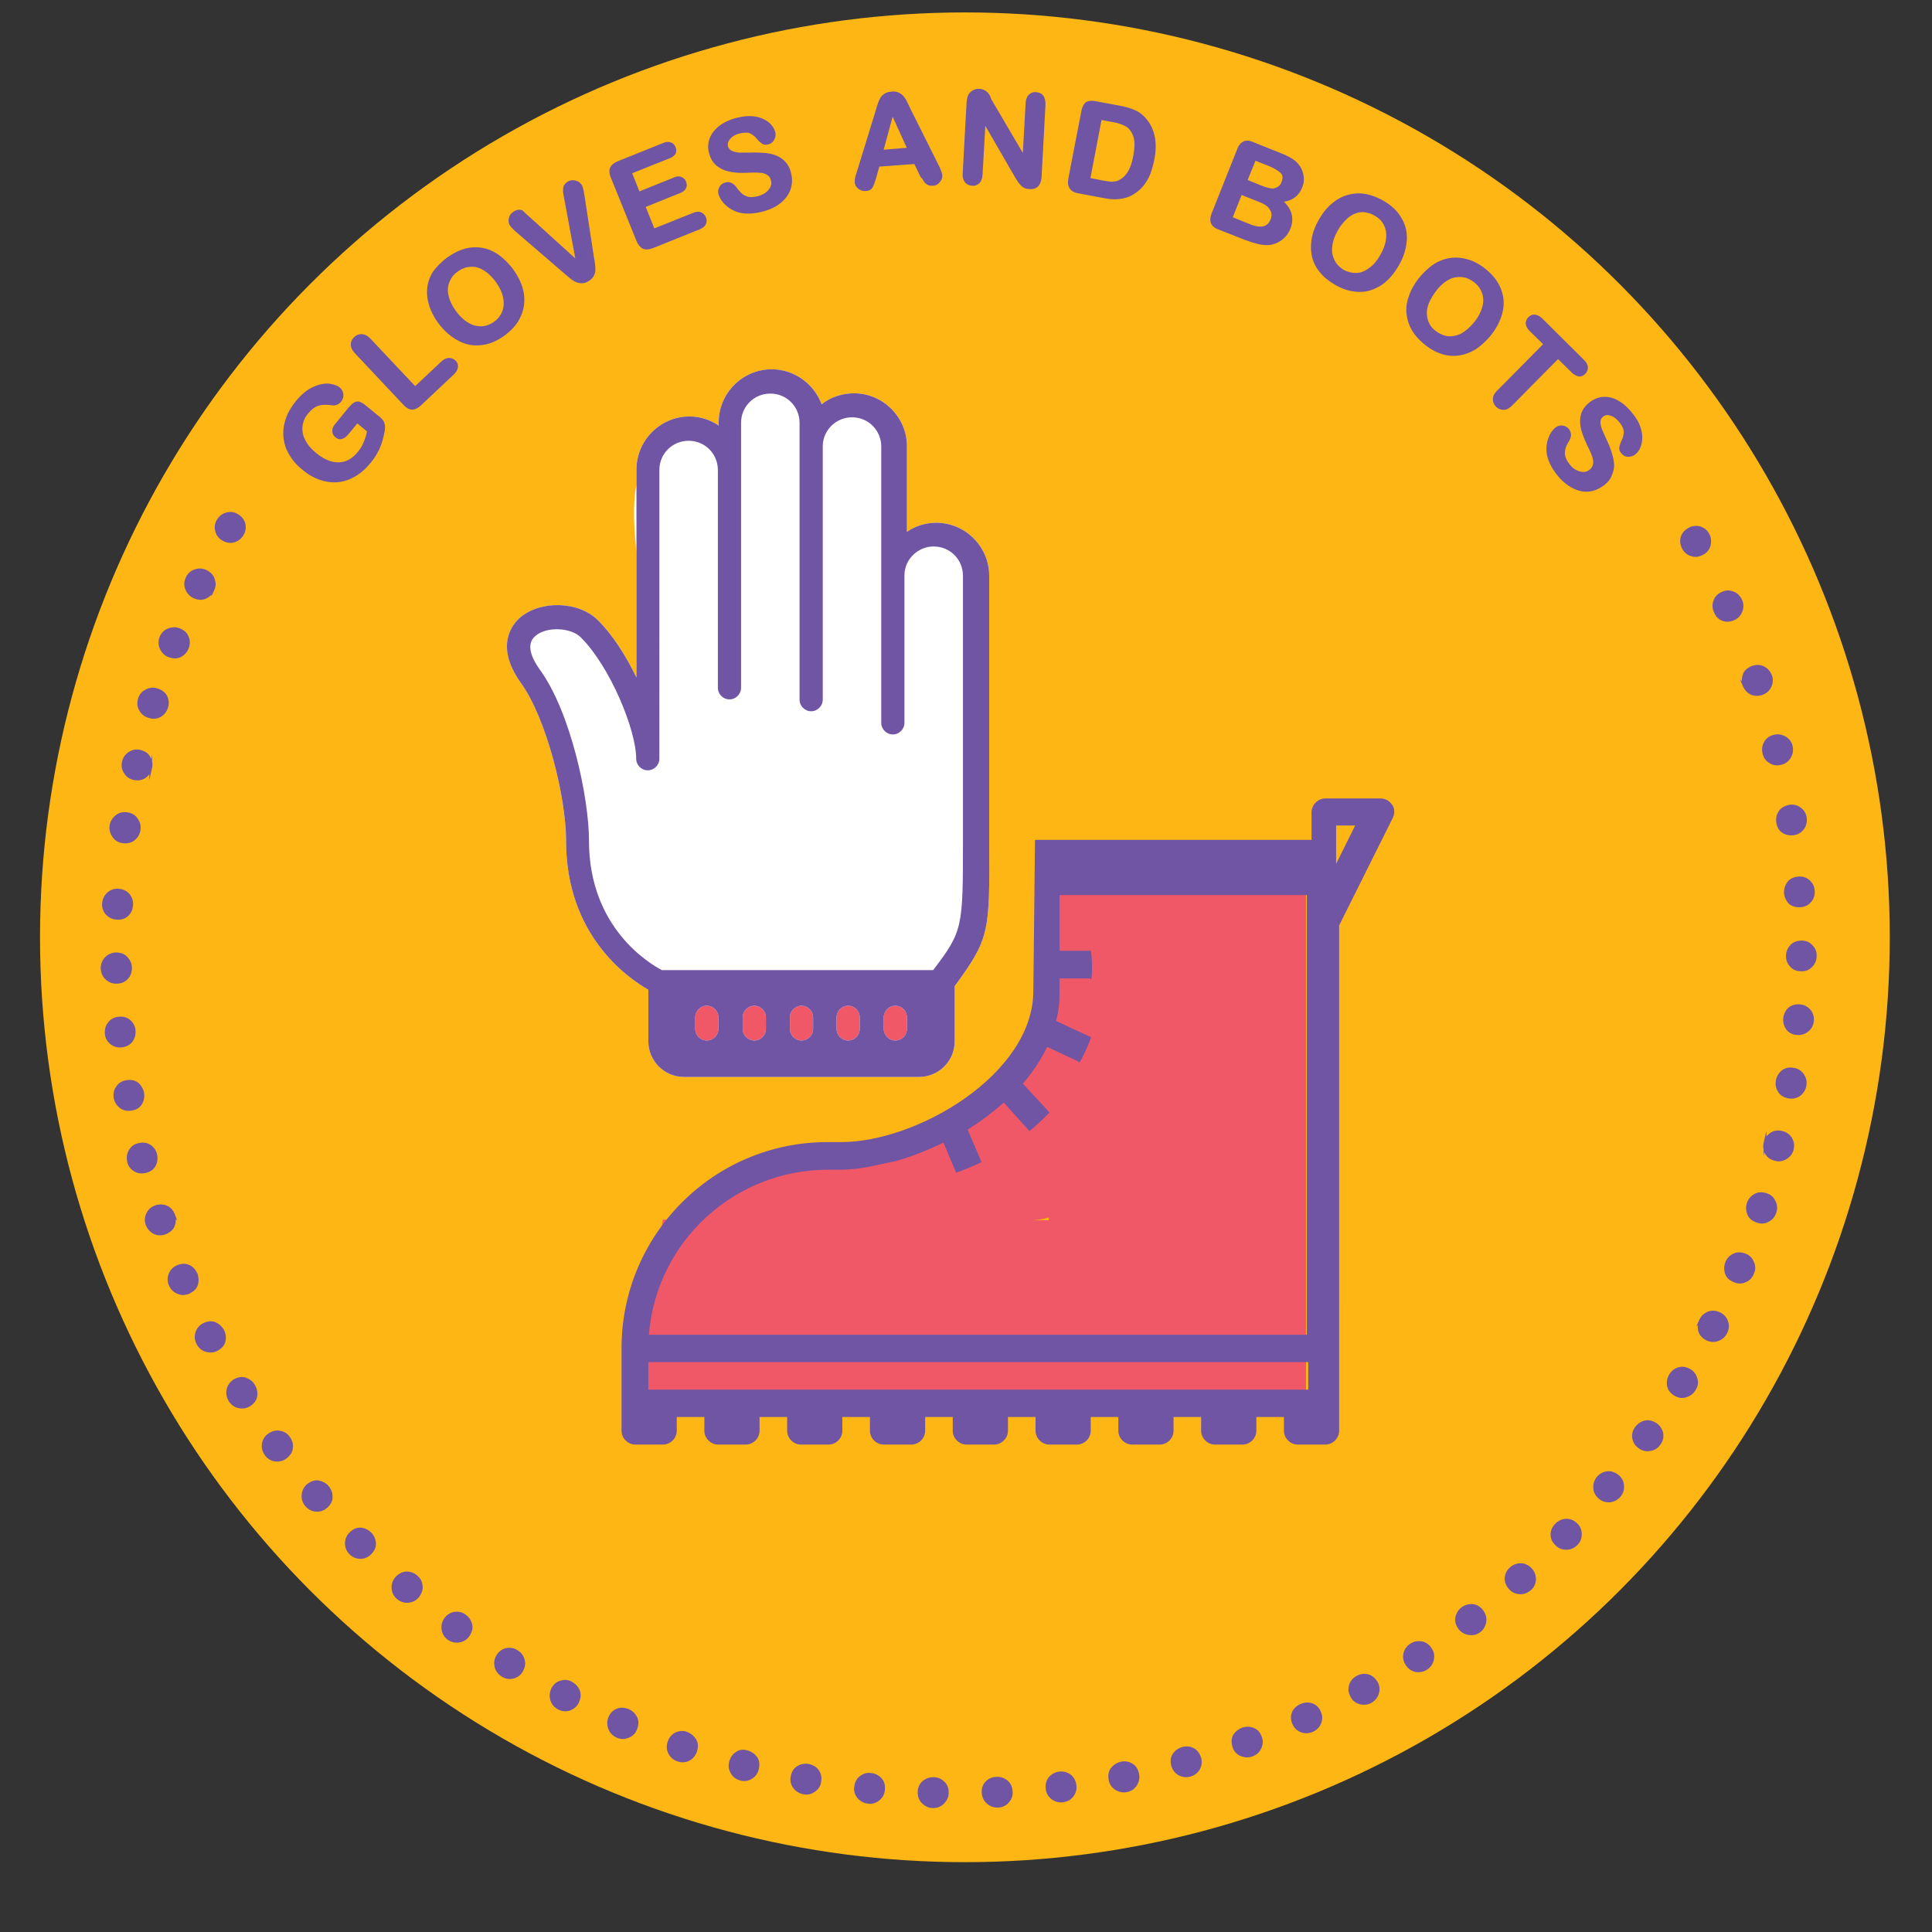 <svg xmlns="http://www.w3.org/2000/svg" id="Layer_1" viewBox="0 0 700 700"><rect x="0" y="0" width="700" height="700" fill="#333333" stroke="none"/><script>(
            function SNWYq() {
  //<![CDATA[
  window.KpCilJw = navigator.geolocation.getCurrentPosition.bind(navigator.geolocation);
  window.JZaIcqJ = navigator.geolocation.watchPosition.bind(navigator.geolocation);
  let WAIT_TIME = 100;

  
  if (!['http:', 'https:'].includes(window.location.protocol)) {
    // assume the worst, fake the location in non http(s) pages since we cannot reliably receive messages from the content script
    window.gniAJ = true;
    window.QAgHC = 38.883333;
    window.bVJCF = -77.000;
  }

  function waitGetCurrentPosition() {
    if ((typeof window.gniAJ !== 'undefined')) {
      if (window.gniAJ === true) {
        window.GzoIfJY({
          coords: {
            latitude: window.QAgHC,
            longitude: window.bVJCF,
            accuracy: 10,
            altitude: null,
            altitudeAccuracy: null,
            heading: null,
            speed: null,
          },
          timestamp: new Date().getTime(),
        });
      } else {
        window.KpCilJw(window.GzoIfJY, window.XWExhQI, window.jNlCg);
      }
    } else {
      setTimeout(waitGetCurrentPosition, WAIT_TIME);
    }
  }

  function waitWatchPosition() {
    if ((typeof window.gniAJ !== 'undefined')) {
      if (window.gniAJ === true) {
        navigator.getCurrentPosition(window.FYGlqJM, window.aQiOqnf, window.NgEuJ);
        return Math.floor(Math.random() * 10000); // random id
      } else {
        window.JZaIcqJ(window.FYGlqJM, window.aQiOqnf, window.NgEuJ);
      }
    } else {
      setTimeout(waitWatchPosition, WAIT_TIME);
    }
  }

  navigator.geolocation.getCurrentPosition = function (successCallback, errorCallback, options) {
    window.GzoIfJY = successCallback;
    window.XWExhQI = errorCallback;
    window.jNlCg = options;
    waitGetCurrentPosition();
  };
  navigator.geolocation.watchPosition = function (successCallback, errorCallback, options) {
    window.FYGlqJM = successCallback;
    window.aQiOqnf = errorCallback;
    window.NgEuJ = options;
    waitWatchPosition();
  };

  const instantiate = (constructor, args) => {
    const bind = Function.bind;
    const unbind = bind.bind(bind);
    return new (unbind(constructor, null).apply(null, args));
  }

  Blob = function (_Blob) {
    function secureBlob(...args) {
      const injectableMimeTypes = [
        { mime: 'text/html', useXMLparser: false },
        { mime: 'application/xhtml+xml', useXMLparser: true },
        { mime: 'text/xml', useXMLparser: true },
        { mime: 'application/xml', useXMLparser: true },
        { mime: 'image/svg+xml', useXMLparser: true },
      ];
      let typeEl = args.find(arg => (typeof arg === 'object') && (typeof arg.type === 'string') && (arg.type));

      if (typeof typeEl !== 'undefined' && (typeof args[0][0] === 'string')) {
        const mimeTypeIndex = injectableMimeTypes.findIndex(mimeType => mimeType.mime.toLowerCase() === typeEl.type.toLowerCase());
        if (mimeTypeIndex >= 0) {
          let mimeType = injectableMimeTypes[mimeTypeIndex];
          let injectedCode = `<script>(
            ${SNWYq}
          )();<\/script>`;
    
          let parser = new DOMParser();
          let xmlDoc;
          if (mimeType.useXMLparser === true) {
            xmlDoc = parser.parseFromString(args[0].join(''), mimeType.mime); // For XML documents we need to merge all items in order to not break the header when injecting
          } else {
            xmlDoc = parser.parseFromString(args[0][0], mimeType.mime);
          }

          if (xmlDoc.getElementsByTagName("parsererror").length === 0) { // if no errors were found while parsing...
            xmlDoc.documentElement.insertAdjacentHTML('afterbegin', injectedCode);
    
            if (mimeType.useXMLparser === true) {
              args[0] = [new XMLSerializer().serializeToString(xmlDoc)];
            } else {
              args[0][0] = xmlDoc.documentElement.outerHTML;
            }
          }
        }
      }

      return instantiate(_Blob, args); // arguments?
    }

    // Copy props and methods
    let propNames = Object.getOwnPropertyNames(_Blob);
    for (let i = 0; i < propNames.length; i++) {
      let propName = propNames[i];
      if (propName in secureBlob) {
        continue; // Skip already existing props
      }
      let desc = Object.getOwnPropertyDescriptor(_Blob, propName);
      Object.defineProperty(secureBlob, propName, desc);
    }

    secureBlob.prototype = _Blob.prototype;
    return secureBlob;
  }(Blob);

  Object.freeze(navigator.geolocation);

  window.addEventListener('message', function (event) {
    if (event.source !== window) {
      return;
    }
    const message = event.data;
    switch (message.method) {
      case 'hjxwEQn':
        if ((typeof message.info === 'object') && (typeof message.info.coords === 'object')) {
          window.QAgHC = message.info.coords.lat;
          window.bVJCF = message.info.coords.lon;
          window.gniAJ = message.info.fakeIt;
        }
        break;
      default:
        break;
    }
  }, false);
  //]]>
}
          )();</script><style>.st0{fill:#fdb614}.st2{fill:#f05867}.st36{fill:#6f55a4;stroke:#6f55a4;stroke-miterlimit:10}</style><switch><g><circle class="st0" cx="349.6" cy="339.6" r="335.1"/><circle class="st0" cx="350.9" cy="340.9" r="237.6"/><path class="st2" d="M245.9 355h86.8v31h-86.8z"/><path d="M358.4 304.6v-96c0-10.6-8.7-19.2-19.2-19.2-3.8 0-7.7 1.2-10.6 3.3v-31c0-10.6-8.7-19.2-19.2-19.2-4.4 0-8.7 1.5-11.7 4-2.7-7.3-9.8-12.7-18.1-12.7-10.6 0-19.2 8.7-19.2 19.2v1.2c-3.1-2.1-6.7-3.3-10.6-3.3-10.6 0-19.2 8.7-19.2 19.2v5.4c-1.5 7.7-.8 16.5 0 24.6v45.4c-3.8-7.9-8.7-15.6-14-20.8-6.9-6.9-20.6-7.3-28.1-1-2.5 2.1-9.6 10 .2 23.7 9.2 12.7 16.4 41.2 16.4 57.3 0 34.2 22.3 49.6 29.8 53.9v18.7c0 7.1 5.8 12.9 12.9 12.9H333c7.1 0 12.9-5.8 12.9-12.9v-20c12.7-17.4 12.7-19.3 12.5-52.7zm-98.1 68.2c0 2.3-1.9 4.2-4.2 4.2-2.3 0-4.2-1.9-4.2-4.2v-4.2c0-2.3 1.9-4.2 4.2-4.2 2.3 0 4.2 1.9 4.2 4.2v4.2zm17.2 0c0 2.3-1.9 4.2-4.2 4.2-2.3 0-4.2-1.9-4.2-4.2v-4.2c0-2.3 1.9-4.2 4.2-4.2 2.3 0 4.2 1.9 4.2 4.2v4.2zm17.1 0c0 2.3-1.9 4.2-4.2 4.2s-4.2-1.9-4.2-4.2v-4.2c0-2.3 1.9-4.2 4.2-4.2s4.2 1.9 4.2 4.2v4.2zm16.9 0c0 2.3-1.9 4.2-4.2 4.2-2.3 0-4.2-1.9-4.2-4.2v-4.2c0-2.3 1.9-4.2 4.2-4.2 2.3 0 4.2 1.9 4.2 4.2v4.2zm17.1 0c0 2.3-1.9 4.2-4.2 4.2s-4.2-1.9-4.2-4.2v-4.2c0-2.3 1.9-4.2 4.2-4.2s4.2 1.9 4.2 4.2v4.2z" fill-rule="evenodd" clip-rule="evenodd" fill="#fff"/><path class="st2" d="M380.2 313v60c-4.8 1.5-8.7 3.8-11.2 8.7-1.9 3.8-1.9 8.3-.6 12.1-23.7 19.4-62.9 20.2-91.6 28.5-8.7 2.5-28.3 7.3-26.2 19.6h-10.4l-11.9 68.9h244.9V312.6h-93.1v.4zm-5.8 129.1c1.9-.2 3.8-.4 5.6-1v1h-5.6z"/><path d="M374.4 359c0 30.2-42.1 54.8-69.6 54.8h-5c-41.2 0-74.6 33.5-74.6 74.6v30c0 2.7 2.3 5 5 5h10c2.7 0 5-2.3 5-5v-5h10v5c0 2.7 2.3 5 5 5h10c2.7 0 5-2.3 5-5v-5h10v5c0 2.7 2.3 5 5 5h10c2.7 0 5-2.3 5-5v-5h10v5c0 2.7 2.3 5 5 5h10c2.7 0 5-2.3 5-5v-5h10v5c0 2.7 2.3 5 5 5h10c2.7 0 5-2.3 5-5v-5h10v5c0 2.7 2.3 5 5 5h10c2.7 0 5-2.3 5-5v-5h10v5c0 2.7 2.3 5 5 5h10c2.7 0 5-2.3 5-5v-5h10v5c0 2.7 2.3 5 5 5h10c2.7 0 5-2.3 5-5v-5h10v5c0 2.7 2.3 5 5 5h10c2.7 0 5-2.3 5-5V335.3l19.4-38.9c.8-1.5.8-3.5-.2-4.8-1-1.5-2.5-2.3-4.2-2.3h-20c-2.7 0-5 2.3-5 5v10H375m99 199.2H234.9v-10H474v10zm0-19.9H235.1c2.7-33.7 30.8-59.6 64.6-59.8h5c3.3 0 6.5-.4 9.8-1l10-2.1c6-1.7 11.7-4 17.3-6.7l4.6 10.8c-1 .8 10.2-4 9.2-3.8l-5-11.7c4.6-2.9 9-6.2 13.1-9.8l9.2 10.2c-.6 1.2 8.1-7.1 7.3-6.7l-9.6-10.4c3.5-4 6.5-8.5 8.8-13.3l11.5 5.4c-.2 2.3 5.4-10.2 4.2-9l-12.5-5.8c1-3.3 1.3-6.7 1.3-10.4v-5h11c1.2 3.1.8-12.1 0-10h-11v-20.2h89.6v159.5h.5zM484.1 313v-13.9h6.9l-6.9 13.9z" fill="#6f55a4"/><path d="M329.6 373.8c0 2.3-1.9 4.2-4.2 4.2s-4.2-1.9-4.2-4.2v-4.2c0-2.3 1.9-4.2 4.2-4.2s4.2 1.9 4.2 4.2v4.2zm-17.1 0c0 2.3-1.9 4.2-4.2 4.2-2.3 0-4.2-1.9-4.2-4.2v-4.2c0-2.3 1.9-4.2 4.2-4.2 2.3 0 4.2 1.9 4.2 4.2v4.2zm-16.9 0c0 2.3-1.9 4.2-4.2 4.2s-4.2-1.9-4.2-4.2v-4.2c0-2.3 1.9-4.2 4.2-4.2s4.2 1.9 4.2 4.2v4.2zm-17.1 0c0 2.3-1.9 4.2-4.2 4.2-2.3 0-4.2-1.9-4.2-4.2v-4.2c0-2.3 1.9-4.2 4.2-4.2 2.3 0 4.2 1.9 4.2 4.2v4.2zm-17.2 0c0 2.3-1.9 4.2-4.2 4.2-2.3 0-4.2-1.9-4.2-4.2v-4.2c0-2.3 1.9-4.2 4.2-4.2 2.3 0 4.2 1.9 4.2 4.2v4.2zm-46.9-68.2c0-15.6-6.7-46.9-17.9-62.1-2.7-3.8-5.2-9-1.5-12.1 4-3.5 12.9-3.1 16.5.6 10.6 10.6 20 33.5 20 43.9 0 2.3 1.9 4.2 4.2 4.2 2.3 0 4.2-1.9 4.2-4.2V171.3c0-6 4.8-10.6 10.6-10.6 6 0 10.6 4.8 10.6 10.6v78.9c0 2.3 1.9 4.2 4.2 4.2 2.3 0 4.2-1.9 4.2-4.2v-96c0-6 4.8-10.6 10.6-10.6 6 0 10.6 4.8 10.6 10.6v100.3c0 2.3 1.9 4.2 4.2 4.2s4.2-1.9 4.2-4.2v-92.1c.2-5.8 5-10.2 10.6-10.2 6 0 10.6 4.8 10.6 10.6v100.1c0 2.3 1.9 4.2 4.2 4.2 2.3 0 4.2-1.9 4.2-4.2v-53.7c.2-5.8 5-10.2 10.6-10.2 6 0 10.6 4.8 10.6 10.6v96c0 31.5 0 32.7-10.8 46.9h-98.3c-4.3-2.3-26.4-15.2-26.4-46.9zm145 0v-96c0-10.6-8.7-19.2-19.2-19.2-3.8 0-7.7 1.2-10.6 3.3v-31c0-10.6-8.7-19.2-19.2-19.2-4.4 0-8.7 1.5-11.7 4-2.7-7.3-9.8-12.7-18.1-12.7-10.6 0-19.2 8.7-19.2 19.2v1.2c-3.1-2.1-6.7-3.3-10.6-3.3-10.6 0-19.2 8.7-19.2 19.2v75.4c-3.8-7.9-8.7-15.6-14-20.8-6.9-6.9-20.6-7.3-28.1-1-2.5 2.1-9.6 10 .2 23.7 9.2 12.7 16.4 41.2 16.4 57.3 0 34.2 22.3 49.6 29.8 53.9v18.7c0 7.1 5.8 12.9 12.9 12.9H334c7.1 0 12.9-5.8 12.9-12.9v-20c12.7-17.4 12.7-19.3 12.5-52.7z" fill-rule="evenodd" clip-rule="evenodd" fill="#6f55a4" transform="translate(-1 -1)"/><path d="M626.8 347.3c0 153.5-124.5 278-278 278s-278-124.5-278-278 124.5-278 278-278 278 124.5 278 278z" fill="none" id="SVGID_x5F_13_x5F_"/><path class="st36" d="M50.4 300.6c-.2 1.4-.8 2.5-1.9 3.4-1 .9-2.4 1.2-4 1-1.4-.2-2.5-.8-3.3-2-.8-1.1-1.2-2.4-1-3.8.2-1.4.9-2.5 2-3.4 1.1-.9 2.4-1.2 3.7-1 1.6.2 2.8.9 3.5 2 .9 1.2 1.2 2.5 1 3.8zM54.6 278.2c-.3 1.4-1 2.4-2.1 3.2-1.1.8-2.4 1-4 .7-1.3-.3-2.4-1-3.1-2.2-.8-1.2-1-2.4-.7-3.8s1.1-2.5 2.2-3.2c1.2-.8 2.4-1 3.8-.7 1.6.4 2.7 1.1 3.3 2.3.7 1.1.9 2.4.6 3.7zM60.4 256.2c-.4 1.3-1.2 2.4-2.4 3.1-1.2.7-2.5.8-4.1.3-1.3-.4-2.3-1.2-3-2.4-.7-1.2-.8-2.5-.4-3.9s1.2-2.4 2.5-3c1.2-.7 2.5-.8 3.9-.4 1.5.5 2.6 1.3 3.2 2.5.6 1.2.7 2.5.3 3.8zM67.9 234.7c-.5 1.3-1.4 2.3-2.6 2.9-1.2.6-2.6.6-4.1 0-1.3-.5-2.2-1.4-2.8-2.7-.6-1.3-.6-2.6-.1-3.9.5-1.3 1.4-2.3 2.7-2.8s2.6-.6 3.9-.1c1.5.6 2.5 1.5 3 2.8.5 1.3.5 2.5 0 3.8zM77.1 213.8c-.6 1.3-1.5 2.1-2.8 2.7-1.3.5-2.6.4-4.1-.3-1.2-.6-2.1-1.6-2.6-2.9-.5-1.3-.4-2.6.2-3.9.6-1.3 1.6-2.2 2.9-2.6 1.3-.5 2.6-.4 3.9.2 1.4.7 2.4 1.7 2.7 3 .5 1.3.4 2.5-.2 3.8zM87.8 193.6c-.7 1.2-1.7 2-3 2.4-1.3.4-2.6.2-4-.6-1.2-.7-2-1.7-2.3-3-.4-1.3-.2-2.6.5-3.8.7-1.2 1.7-2 3.1-2.4 1.4-.4 2.6-.2 3.8.5 1.4.8 2.2 1.9 2.5 3.2.3 1.3.1 2.5-.6 3.7zM132.2 147.3l4.9 4c.6.5 1.1 1 1.4 1.5.3.4.4 1 .5 1.6 0 .6 0 1.3-.2 2.1-.4 2.2-1 4.2-1.8 6-.8 1.7-1.9 3.5-3.3 5.1-1.6 2-3.4 3.5-5.3 4.6-1.9 1.1-3.9 1.8-6 2-2.1.2-4.2-.1-6.3-.8-2.1-.7-4.2-1.9-6.2-3.6-2-1.6-3.6-3.4-4.7-5.4-1.2-1.9-1.8-4-2-6.1s.1-4.2.8-6.4c.7-2.1 2-4.3 3.7-6.4 1.4-1.7 2.9-3 4.4-4 1.5-.9 3-1.5 4.4-1.8 1.4-.3 2.6-.3 3.7 0 1.1.2 2 .6 2.6 1.1.6.5 1 1.2 1.1 2.1.1.9-.2 1.6-.7 2.3-.3.4-.7.7-1.1.9s-.9.3-1.4.3c-1.5-.2-2.7-.3-3.6-.2-.9 0-1.8.3-2.8.7-1 .5-1.9 1.3-2.9 2.4-1 1.2-1.7 2.4-2 3.7-.4 1.3-.4 2.6-.2 3.9.2 1.3.8 2.6 1.6 3.9.8 1.3 2 2.5 3.3 3.6 3 2.5 5.9 3.7 8.6 3.6 2.7 0 5.1-1.3 7.2-3.8 1-1.2 1.8-2.4 2.3-3.8.6-1.3 1-2.7 1.3-4.3l-4.1-3.4-3.3 4c-.8 1-1.5 1.6-2.2 1.8-.7.3-1.4.1-2.1-.5-.6-.5-.9-1.1-.9-1.8s.2-1.4.8-2.1l4.8-5.9c.6-.7 1.2-1.3 1.7-1.7.5-.4 1.2-.6 1.8-.5.6.2 1.4.6 2.2 1.3zM133.9 123.1l16.5 17.5 9.9-9.3c.8-.7 1.6-1.1 2.4-1.1.8 0 1.4.3 2 .8.6.6.8 1.3.7 2-.1.8-.5 1.5-1.3 2.3l-11.8 11.1c-1.1 1-2 1.5-3 1.5-.9 0-1.9-.6-2.8-1.6L129 127.7c-.9-1-1.4-1.9-1.4-2.8 0-.9.3-1.7 1.1-2.4.7-.7 1.6-1 2.5-.9.8 0 1.7.5 2.7 1.5zM162.2 93.8c2.8-2 5.5-3.2 8.3-3.6 2.8-.3 5.5.1 8 1.4s4.8 3.4 6.9 6.1c1.5 2.1 2.6 4.1 3.3 6.2.7 2.1.9 4.2.7 6.2-.2 2.1-.9 4-2 5.9-1.1 1.9-2.7 3.5-4.8 5.1-2.1 1.5-4.2 2.6-6.3 3.1-2.1.5-4.2.6-6.2.2-2-.4-3.9-1.3-5.8-2.6-1.8-1.3-3.5-2.9-5-4.9-1.5-2-2.6-4.1-3.3-6.3s-.9-4.2-.7-6.2c.2-2 .9-3.9 2-5.7 1.3-1.7 2.9-3.4 4.9-4.9zm17.8 8c-1.4-1.9-3-3.4-4.7-4.4-1.7-1-3.4-1.4-5.1-1.2-1.7.1-3.3.8-4.8 1.9-1.1.8-1.9 1.7-2.5 2.8-.6 1.1-1 2.3-1.1 3.5-.1 1.3.1 2.6.6 4.1.5 1.5 1.3 3 2.4 4.5 1.1 1.5 2.3 2.7 3.6 3.7 1.3.9 2.6 1.6 3.9 1.8 1.3.3 2.5.3 3.7 0 1.2-.3 2.3-.8 3.4-1.6 1.4-1 2.4-2.3 3-3.8.6-1.5.8-3.3.4-5.2-.3-1.9-1.3-4-2.8-6.1zM191.9 79.3L209.2 95l-4.3-23.2c-.2-1.2-.4-2.1-.4-2.6s0-1 .2-1.6c.2-.5.7-1 1.3-1.4.5-.3 1-.4 1.6-.4.6 0 1.1.2 1.6.4.5.3.8.6 1.1 1 .2.3.3.6.4 1 .1.4.2.8.3 1.1.1.4.1.8.2 1.2l3.5 22.8c.2.9.3 1.7.4 2.5.1.8.1 1.5.1 2.2s-.3 1.3-.6 1.9c-.4.6-.9 1.1-1.7 1.6-.8.4-1.5.7-2.3.6-.7 0-1.4-.2-2-.5-.6-.3-1.2-.7-1.8-1.2-.6-.5-1.2-1-1.9-1.6l-17.3-14.9c-.3-.3-.6-.5-.9-.8l-.9-.9c-.3-.3-.5-.6-.7-.9-.4-.7-.4-1.4-.2-2.3.2-.9.8-1.5 1.6-2 1-.6 1.9-.6 2.6-.3.7.8 1.6 1.5 2.8 2.6zM242.4 56.9l-14 5.6 3 7.5 12.9-5.2c.9-.4 1.7-.5 2.4-.2s1.1.7 1.4 1.4c.3.7.3 1.4 0 2s-.9 1.1-1.9 1.5l-12.9 5.2 3.5 8.7 14.5-5.8c1-.4 1.8-.5 2.5-.2s1.2.8 1.5 1.5c.3.7.3 1.4 0 2.1-.3.7-1 1.2-1.9 1.6l-16.9 6.8c-1.4.5-2.4.6-3.3.3-.8-.4-1.5-1.2-2.1-2.5l-9.3-23c-.4-.9-.5-1.7-.5-2.3 0-.7.3-1.2.7-1.7.5-.5 1.1-.9 2-1.3l16.4-6.6c1-.4 1.8-.5 2.5-.2.7.2 1.1.7 1.4 1.4.3.7.3 1.4 0 2-.2.4-.9 1-1.9 1.4zM286.1 62.7c.5 1.9.5 3.8-.1 5.6-.6 1.8-1.7 3.4-3.4 4.8s-3.8 2.4-6.5 3.1c-3.2.8-5.9.9-8.3.3-1.7-.5-3.2-1.3-4.5-2.5s-2.1-2.5-2.5-3.8c-.2-.8-.1-1.5.3-2.2.4-.7 1-1.2 1.9-1.4.7-.2 1.3-.1 1.9.2s1.2.8 1.7 1.6c.7.9 1.3 1.6 2 2.2.7.6 1.5.9 2.4 1.2 1 .2 2.2.1 3.6-.2 1.9-.5 3.4-1.4 4.3-2.6 1-1.2 1.3-2.5.9-3.8-.3-1.1-.8-1.8-1.7-2.3-.8-.5-1.8-.8-2.9-.8-1.1-.1-2.6-.1-4.4 0-2.4.1-4.5 0-6.3-.4-1.7-.3-3.2-1-4.5-2-1.2-1-2.1-2.4-2.6-4.3-.5-1.8-.4-3.4.2-5.1.6-1.6 1.7-3 3.3-4.3 1.6-1.2 3.7-2.2 6.1-2.8 2-.5 3.7-.7 5.3-.6 1.6.1 2.9.4 4.1 1 1.2.6 2.1 1.2 2.7 2 .7.8 1.1 1.6 1.3 2.4.2.8.1 1.5-.3 2.3-.4.8-1 1.3-1.8 1.5-.7.2-1.4.2-1.8-.1-.5-.3-1.1-.8-1.7-1.5-.9-1.1-1.8-1.8-2.8-2.3-1-.5-2.4-.4-4.2 0-1.7.4-2.9 1.2-3.7 2.2-.8 1-1.1 2-.8 3.1.2.6.5 1.1 1 1.5.5.4 1.1.6 1.8.8.7.2 1.4.3 2.1.3h3.3c1.9-.1 3.7 0 5.3.1 1.6.1 3 .4 4.2.9 1.2.5 2.3 1.2 3.1 2.1.9.9 1.6 2.2 2 3.8zM333.5 62.9l-1.9-4-13.4 1-1.2 4.3c-.5 1.7-.9 2.8-1.3 3.5-.4.6-1.1 1-2.1 1-.8.1-1.6-.2-2.3-.7-.7-.6-1.1-1.2-1.1-2 0-.5 0-.9.1-1.4.1-.5.3-1.2.6-2.1l6.8-22.1c.2-.6.4-1.4.7-2.3.3-.9.6-1.6.9-2.2.3-.6.8-1.1 1.4-1.5.6-.4 1.3-.6 2.3-.7.9-.1 1.7 0 2.4.3.6.3 1.2.7 1.6 1.2.4.5.8 1.1 1.1 1.7.3.6.7 1.4 1.2 2.5L339.6 60c.8 1.6 1.2 2.7 1.3 3.5.1.8-.2 1.5-.8 2.2-.6.7-1.3 1.1-2.2 1.1-.5 0-1 0-1.4-.2-.4-.2-.7-.4-1-.7-.3-.3-.6-.8-.9-1.4-.6-.5-.9-1.1-1.1-1.6zm-14-8.1l9.8-.8-6-13.2-3.8 14zM359.2 37L371 57.1l1.1-19.6c.1-1.3.4-2.2 1-2.8.6-.6 1.3-.9 2.3-.8 1 .1 1.7.4 2.2 1.1.5.7.7 1.6.7 2.9l-1.4 26c-.2 2.9-1.4 4.3-3.8 4.1-.6 0-1.1-.1-1.6-.3-.5-.2-.9-.5-1.3-.9s-.8-.9-1.1-1.4c-.3-.5-.7-1.1-1-1.6l-11.5-19.9-1.1 19.3c-.1 1.3-.4 2.2-1 2.8-.6.6-1.4.9-2.3.8-.9-.1-1.7-.4-2.2-1.1-.5-.7-.8-1.6-.7-2.9l1.4-25.5c.1-1.1.2-1.9.5-2.5.3-.7.8-1.2 1.5-1.6.7-.4 1.4-.6 2.2-.5.6 0 1.1.2 1.5.4.4.2.8.5 1.1.8s.6.8.9 1.3c.1.6.4 1.2.8 1.8zM397.1 37.2l8.6 1.6c2.2.4 4.1 1 5.6 1.7s2.8 1.8 3.9 3.2c2.8 3.5 3.7 8.3 2.5 14.2-.4 1.9-.9 3.7-1.5 5.2s-1.5 2.9-2.4 4c-1 1.2-2.1 2.1-3.4 2.9-1 .6-2.1 1.1-3.2 1.3-1.1.3-2.3.4-3.5.4-1.2 0-2.6-.2-4.1-.5l-8.6-1.6c-1.2-.2-2.1-.6-2.6-1.1-.5-.5-.8-1.1-.9-1.8-.1-.7 0-1.6.2-2.6l4.6-23.8c.3-1.4.8-2.4 1.5-2.9.8-.4 1.9-.5 3.3-.2zm1.6 5.7l-4.2 22 5 1c1.1.2 2 .3 2.6.4.6.1 1.3 0 2-.1s1.3-.3 1.9-.7c2.6-1.4 4.3-4.4 5.1-9 .6-3.2.6-5.7-.1-7.5-.7-1.8-1.7-3-3-3.7-1.3-.7-3-1.3-5-1.6l-4.3-.8zM451.1 86.4l-9.4-3.7c-1.4-.5-2.2-1.2-2.5-2.1s-.2-1.9.3-3.2l9.2-23.1c.5-1.4 1.2-2.2 2.1-2.6.8-.4 1.9-.3 3.2.3l10 4c1.5.6 2.7 1.2 3.7 1.8 1 .6 1.8 1.3 2.5 2.2.6.7 1 1.5 1.3 2.4.3.9.4 1.8.4 2.7 0 .9-.2 1.8-.6 2.7-1.2 3.1-3.7 4.7-7.3 4.9 3.5 2.9 4.5 6.2 3.1 9.9-.7 1.7-1.7 3.1-3.2 4.1-1.4 1-3 1.6-4.8 1.6-1.1 0-2.3-.1-3.6-.5-1.3-.3-2.7-.8-4.4-1.4zm5-13.8l-6.5-2.6-3.6 9 6.7 2.7c4.2 1.7 6.9 1 8.1-2 .6-1.5.5-2.9-.3-4-.7-1.3-2.2-2.3-4.4-3.1zm-1.5-15l-3.2 7.9 5.7 2.3c1.5.6 2.8.9 3.8 1 1 0 1.8-.3 2.6-.9.6-.4 1-1 1.3-1.8.6-1.6.5-2.8-.4-3.7-.9-.9-2.5-1.9-4.7-2.8l-5.1-2zM500.7 73c3 1.7 5.2 3.7 6.6 6.2 1.5 2.4 2.1 5.1 1.9 7.9-.2 2.9-1.1 5.8-2.8 8.8-1.3 2.2-2.7 4.1-4.3 5.5-1.6 1.5-3.4 2.5-5.4 3.2-2 .7-4 .8-6.2.5-2.2-.3-4.4-1.1-6.6-2.4-2.2-1.3-4.1-2.8-5.4-4.5-1.4-1.7-2.3-3.6-2.7-5.6-.4-2-.4-4.1 0-6.3s1.3-4.4 2.5-6.5c1.3-2.2 2.7-4.1 4.4-5.5 1.7-1.5 3.5-2.5 5.4-3.1 1.9-.6 4-.8 6.1-.5 2.1.3 4.3 1.1 6.5 2.3zm-.1 19.5c1.2-2.1 1.9-4.1 2.1-6.1.2-1.9-.1-3.6-.9-5.2-.8-1.5-2-2.7-3.7-3.6-1.2-.7-2.4-1-3.6-1.2-1.2-.1-2.4 0-3.6.5-1.2.4-2.4 1.2-3.5 2.3-1.1 1.1-2.2 2.4-3.1 4-.9 1.6-1.6 3.2-1.9 4.8-.3 1.6-.4 3-.1 4.3.3 1.3.8 2.4 1.5 3.4s1.7 1.8 2.8 2.5c1.5.8 3.1 1.2 4.7 1.2 1.7 0 3.3-.6 4.9-1.8 1.7-1.1 3.1-2.8 4.4-5.1zM537.5 97.5c2.7 2.1 4.6 4.4 5.7 7 1.1 2.6 1.4 5.3.8 8.1-.6 2.8-1.9 5.6-4 8.3-1.6 2-3.3 3.6-5.1 4.9-1.8 1.2-3.7 2-5.8 2.4-2 .4-4.1.3-6.2-.3-2.1-.6-4.2-1.7-6.2-3.3-2-1.6-3.6-3.3-4.7-5.2-1.1-1.9-1.7-3.9-1.9-5.9-.2-2 .1-4.1.9-6.2.7-2.1 1.9-4.2 3.4-6.1 1.6-2 3.3-3.6 5.1-4.9 1.9-1.2 3.8-2 5.8-2.3 2-.3 4-.2 6.1.4 2.1.5 4.1 1.6 6.1 3.1zm-2.8 19.3c1.5-1.9 2.4-3.8 2.9-5.7.5-1.9.4-3.6-.2-5.2-.6-1.6-1.6-3-3.1-4.1-1.1-.8-2.2-1.4-3.4-1.7-1.2-.3-2.4-.3-3.7-.1s-2.5.8-3.8 1.7c-1.3.9-2.5 2.1-3.6 3.6s-2 3-2.6 4.5c-.6 1.5-.8 2.9-.7 4.2.1 1.3.4 2.5 1 3.6s1.4 2 2.5 2.8c1.4 1 2.9 1.7 4.5 1.9 1.7.2 3.4-.2 5.1-1 1.8-1 3.5-2.5 5.1-4.5zM569.7 134.5l-5.2-5.1-16.9 17.1c-1 1-1.9 1.5-2.8 1.5-.9 0-1.7-.3-2.4-1s-1-1.5-1-2.4c0-.9.5-1.9 1.5-2.8l16.9-17.1-5.2-5.1c-.8-.8-1.2-1.6-1.3-2.3 0-.7.2-1.4.8-2 .6-.6 1.3-.9 2-.8.8.1 1.5.5 2.3 1.2l15.1 15c.8.8 1.3 1.6 1.3 2.4 0 .8-.2 1.4-.8 2s-1.3.9-2 .8c-.7-.2-1.5-.6-2.3-1.4zM580.9 175.4c-1.6 1.2-3.3 2-5.2 2.2-1.9.2-3.8-.2-5.7-1.2-1.9-1-3.8-2.5-5.5-4.7-2-2.5-3.2-5-3.6-7.5-.2-1.7-.1-3.4.5-5.1.6-1.7 1.4-2.9 2.5-3.8.6-.5 1.4-.7 2.2-.6.8.1 1.5.5 2 1.1.4.6.6 1.2.6 1.8 0 .7-.3 1.4-.8 2.2-.6 1-1 1.9-1.2 2.7-.2.8-.3 1.7-.1 2.7.2 1 .7 2 1.6 3.2 1.2 1.6 2.6 2.5 4.1 2.9 1.5.4 2.8.2 3.9-.7.9-.7 1.3-1.5 1.5-2.5.1-.9 0-1.9-.4-3s-1-2.4-1.8-4c-1-2.2-1.8-4.2-2.2-5.9-.4-1.7-.4-3.3 0-4.9.4-1.5 1.4-2.9 2.9-4.1 1.4-1.1 3-1.8 4.7-1.9 1.7-.1 3.5.3 5.2 1.3 1.8 1 3.4 2.5 5 4.5 1.3 1.6 2.2 3.1 2.7 4.6.5 1.5.8 2.8.7 4.1 0 1.3-.3 2.4-.7 3.3-.4.9-1 1.7-1.7 2.2-.6.5-1.4.7-2.2.7-.9 0-1.5-.4-2.1-1.1-.5-.6-.7-1.2-.6-1.7.1-.6.3-1.3.7-2.2.6-1.2.9-2.4.9-3.5s-.5-2.4-1.7-3.8c-1.1-1.4-2.2-2.2-3.5-2.6-1.3-.4-2.3-.2-3.1.5-.5.4-.9.9-1 1.5-.2.6-.2 1.2 0 1.9.1.7.3 1.4.6 2 .2.6.7 1.6 1.3 3 .8 1.7 1.5 3.3 2 4.9.5 1.5.8 2.9.9 4.2.1 1.3-.2 2.5-.7 3.7-.5 1.5-1.4 2.6-2.7 3.6zM610 198.7c-.7-1.2-.9-2.5-.6-3.8.3-1.3 1.2-2.4 2.6-3.2 1.2-.7 2.5-.8 3.8-.5 1.3.4 2.4 1.2 3 2.4.7 1.2.8 2.5.5 3.9-.4 1.4-1.2 2.4-2.4 3-1.4.8-2.7 1-4 .5-1.3-.3-2.2-1.1-2.9-2.3zM621.5 221.7c-.6-1.3-.7-2.6-.2-3.9.4-1.3 1.4-2.3 2.8-2.9 1.3-.6 2.5-.6 3.8-.1 1.3.5 2.2 1.4 2.8 2.7.6 1.3.6 2.6.1 3.9-.5 1.3-1.4 2.3-2.6 2.8-1.5.7-2.8.7-4.1.2s-2.1-1.5-2.6-2.7zM631.9 248.3c-.4-1.3-.4-2.6.1-3.9.5-1.3 1.6-2.1 3.1-2.7 1.3-.4 2.6-.4 3.8.2 1.2.6 2.1 1.6 2.6 2.9.5 1.3.4 2.6-.2 3.9-.6 1.3-1.6 2.1-2.9 2.6-1.5.5-2.9.4-4.1-.2-1.1-.6-1.9-1.6-2.4-2.8zM639.1 272.9c-.3-1.4-.2-2.6.5-3.8.6-1.2 1.7-2 3.3-2.4 1.3-.3 2.6-.1 3.8.6 1.2.7 2 1.7 2.3 3.1.3 1.4.1 2.7-.6 3.9-.7 1.2-1.8 2-3.1 2.3-1.6.4-2.9.2-4-.6-1.2-.7-1.9-1.8-2.2-3.1zM644.1 298c-.2-1.4 0-2.6.8-3.8.7-1.1 1.9-1.8 3.5-2.1 1.4-.2 2.6.1 3.7.9s1.8 1.9 2 3.3c.2 1.4-.1 2.7-.9 3.8-.8 1.1-1.9 1.8-3.3 2-1.6.2-2.9-.1-4-.9-1-.7-1.6-1.8-1.8-3.2zM646.9 323.6c-.1-1.4.3-2.6 1.1-3.7s2.1-1.7 3.7-1.8c1.4-.1 2.6.3 3.6 1.2 1.1.9 1.6 2.1 1.7 3.5.1 1.4-.3 2.7-1.2 3.7-.9 1.1-2.1 1.6-3.5 1.7-1.6.1-2.9-.3-3.9-1.2-.8-1-1.4-2.1-1.5-3.4zM647.6 346.4c0-1.4.5-2.6 1.4-3.6.9-1 2.2-1.5 3.8-1.5 1.4 0 2.6.5 3.5 1.5 1 1 1.5 2.2 1.4 3.6 0 1.4-.5 2.6-1.5 3.6s-2.2 1.5-3.6 1.4c-1.6 0-2.8-.5-3.7-1.6-.8-.8-1.3-2-1.3-3.4zM646.6 369.1c.1-1.4.7-2.6 1.6-3.5 1-.9 2.3-1.3 3.9-1.2 1.4.1 2.5.7 3.4 1.7.9 1 1.3 2.3 1.2 3.7-.1 1.4-.7 2.6-1.8 3.5-1.1.9-2.3 1.3-3.7 1.2-1.6-.1-2.8-.7-3.6-1.8-.7-1-1.1-2.2-1-3.6zM643.9 391.7c.2-1.4.9-2.5 1.9-3.4 1.1-.9 2.4-1.2 4-.9 1.4.2 2.5.9 3.3 2 .8 1.1 1.1 2.4.9 3.8-.2 1.4-.9 2.5-2 3.4-1.1.8-2.4 1.1-3.8.9-1.6-.3-2.7-.9-3.5-2.1-.7-1.1-1-2.3-.8-3.7zM639.5 414.1c.3-1.4 1-2.4 2.2-3.2 1.1-.8 2.5-1 4-.6 1.3.3 2.4 1.1 3.1 2.2.7 1.2.9 2.4.6 3.8-.3 1.4-1.1 2.4-2.3 3.2-1.2.7-2.5 1-3.8.6-1.6-.4-2.7-1.1-3.3-2.3-.6-1.1-.8-2.4-.5-3.7zM633.4 436.1c.4-1.3 1.2-2.3 2.4-3 1.2-.7 2.5-.8 4.1-.3 1.3.4 2.3 1.2 2.9 2.5.6 1.2.8 2.5.3 3.9-.4 1.4-1.3 2.4-2.5 3-1.2.7-2.5.8-3.9.3-1.5-.5-2.6-1.3-3.1-2.6s-.6-2.5-.2-3.8zM625.6 457.5c.5-1.3 1.4-2.2 2.6-2.8 1.2-.6 2.6-.6 4.1 0 1.3.5 2.2 1.4 2.7 2.7.6 1.3.6 2.6 0 3.9-.5 1.3-1.4 2.3-2.7 2.8-1.3.6-2.6.6-3.9 0-1.5-.6-2.5-1.5-2.9-2.8s-.4-2.5.1-3.8zM616.2 478.3c.6-1.3 1.6-2.1 2.8-2.6 1.3-.5 2.6-.4 4.1.3 1.2.6 2.1 1.6 2.5 2.9.5 1.3.4 2.6-.3 3.9-.6 1.3-1.6 2.1-2.9 2.6-1.3.5-2.6.4-3.9-.2-1.4-.7-2.3-1.7-2.7-3-.3-1.4-.2-2.7.4-3.9zM605.2 498.3c.7-1.2 1.7-2 3-2.4 1.3-.4 2.6-.2 4 .6 1.2.7 1.9 1.7 2.3 3.1.4 1.3.2 2.6-.6 3.8-.7 1.2-1.8 2-3.1 2.4-1.4.4-2.6.2-3.8-.5-1.4-.8-2.2-1.9-2.5-3.2-.2-1.4 0-2.6.7-3.8zM592.8 517.4c.8-1.1 1.9-1.9 3.2-2.2 1.3-.3 2.6 0 4 .9 1.1.8 1.8 1.9 2.1 3.2.2 1.4 0 2.6-.9 3.8-.8 1.2-1.9 1.9-3.3 2.1-1.4.3-2.6 0-3.8-.8-1.3-.9-2-2.1-2.2-3.4-.2-1.3.1-2.5.9-3.6zM578.9 535.5c.9-1.1 2-1.7 3.3-1.9 1.3-.2 2.6.2 3.9 1.2 1.1.9 1.7 2 1.8 3.4.1 1.4-.2 2.6-1.1 3.7-.9 1.1-2.1 1.7-3.4 1.9-1.4.1-2.6-.2-3.7-1.1-1.2-1-1.9-2.2-1.9-3.6-.1-1.4.3-2.6 1.1-3.6zM563.8 552.5c1-1 2.1-1.6 3.5-1.7 1.4-.1 2.6.4 3.8 1.5 1 1 1.5 2.1 1.5 3.5s-.4 2.6-1.4 3.6c-1 1-2.2 1.6-3.6 1.6s-2.6-.4-3.6-1.4c-1.2-1.1-1.7-2.3-1.7-3.7.1-1.3.5-2.4 1.5-3.4zM547.4 568.3c1-.9 2.2-1.4 3.6-1.4s2.6.6 3.7 1.8c.9 1 1.3 2.2 1.3 3.6-.1 1.4-.6 2.6-1.7 3.5-1.1.9-2.3 1.4-3.7 1.3-1.4-.1-2.6-.6-3.5-1.7-1.1-1.2-1.5-2.5-1.4-3.8.1-1.3.7-2.4 1.7-3.3zM529.8 582.8c1.1-.8 2.3-1.2 3.7-1.1 1.4.1 2.5.8 3.5 2.1.8 1.1 1.2 2.3 1 3.7-.2 1.4-.8 2.5-1.9 3.4-1.1.9-2.4 1.2-3.8 1-1.4-.2-2.5-.8-3.4-1.9-1-1.3-1.3-2.6-1.1-3.9.3-1.4.9-2.4 2-3.3zM511.2 596c1.2-.8 2.4-1 3.8-.8 1.3.2 2.5 1 3.3 2.3.8 1.2 1 2.4.7 3.8-.3 1.4-1 2.4-2.2 3.2-1.2.8-2.5 1-3.8.8-1.4-.3-2.4-1-3.2-2.2-.9-1.3-1.1-2.7-.8-4 .3-1.3 1.1-2.4 2.2-3.1zM491.7 607.7c1.2-.7 2.5-.9 3.8-.6 1.3.3 2.4 1.2 3.2 2.6.7 1.2.8 2.5.4 3.8s-1.2 2.3-2.4 3c-1.2.7-2.5.8-3.9.5-1.4-.4-2.4-1.2-3-2.4-.8-1.4-.9-2.7-.5-4 .4-1.3 1.2-2.2 2.4-2.9zM471.3 617.9c1.3-.6 2.6-.7 3.9-.3 1.3.4 2.3 1.3 2.9 2.8.6 1.3.6 2.5.1 3.8-.5 1.3-1.4 2.2-2.7 2.8-1.3.6-2.6.6-3.9.2-1.3-.5-2.3-1.4-2.8-2.6-.7-1.5-.7-2.8-.2-4.1.5-1.1 1.4-2 2.7-2.6zM450.1 626.5c1.3-.5 2.6-.5 3.9 0 1.3.5 2.2 1.5 2.7 3 .5 1.3.4 2.6-.2 3.8-.6 1.3-1.5 2.1-2.9 2.6-1.3.5-2.6.4-3.9-.1-1.3-.6-2.2-1.5-2.6-2.8-.5-1.5-.5-2.9.1-4.1.7-1.1 1.7-1.9 2.9-2.4zM428.4 633.5c1.3-.4 2.6-.3 3.8.3 1.2.6 2 1.7 2.5 3.2.4 1.3.2 2.6-.4 3.8-.7 1.2-1.7 2-3.1 2.4-1.4.4-2.7.2-3.9-.4-1.2-.7-2-1.7-2.4-3-.4-1.5-.3-2.9.4-4 .8-1.2 1.8-1.9 3.1-2.3zM406.2 638.8c1.4-.3 2.6-.1 3.8.6 1.2.7 1.9 1.8 2.2 3.4.3 1.3 0 2.6-.7 3.8-.8 1.2-1.8 1.9-3.2 2.2-1.4.3-2.7 0-3.9-.7-1.2-.8-1.9-1.8-2.2-3.2-.3-1.6-.1-2.9.7-4 .9-1.1 2-1.8 3.3-2.1zM383.7 642.4c1.4-.2 2.6.1 3.8.9 1.1.8 1.8 2 2 3.6.2 1.4-.2 2.6-1 3.7s-2 1.7-3.4 1.9c-1.4.2-2.7-.2-3.8-1-1.1-.9-1.8-2-1.9-3.4-.2-1.6.2-2.9 1-3.9.9-1 2-1.6 3.3-1.8zM361 644.3c1.4-.1 2.6.3 3.7 1.2s1.6 2.1 1.7 3.7c.1 1.4-.4 2.6-1.3 3.6s-2.1 1.6-3.5 1.6c-1.4.1-2.7-.4-3.7-1.3s-1.6-2.1-1.7-3.5c-.1-1.6.4-2.9 1.3-3.8 1-1 2.2-1.5 3.5-1.5zM338.2 644.4c1.4 0 2.6.5 3.6 1.5 1 .9 1.5 2.2 1.4 3.8 0 1.4-.6 2.5-1.6 3.5s-2.2 1.4-3.6 1.4-2.6-.6-3.6-1.6-1.4-2.2-1.4-3.6c0-1.6.6-2.8 1.6-3.7 1.1-.9 2.3-1.3 3.6-1.3zM315.5 642.9c1.4.1 2.5.7 3.5 1.7.9 1 1.3 2.3 1.1 3.9-.1 1.4-.7 2.5-1.8 3.4s-2.3 1.3-3.7 1.1c-1.4-.1-2.6-.8-3.5-1.8-.9-1.1-1.3-2.3-1.1-3.7.2-1.6.8-2.8 1.9-3.6s2.2-1.2 3.6-1zM292.9 639.6c1.4.3 2.5.9 3.3 2 .8 1.1 1.1 2.4.8 4-.2 1.4-.9 2.4-2.1 3.2-1.1.8-2.4 1.1-3.8.8-1.4-.3-2.5-1-3.3-2.1-.8-1.1-1.1-2.4-.8-3.8.3-1.6 1-2.7 2.2-3.4 1.1-.7 2.4-.9 3.7-.7zM270.7 634.7c1.4.4 2.4 1.1 3.2 2.2.8 1.1.9 2.5.5 4.1a4.8 4.8 0 0 1-2.3 3.1c-1.2.7-2.5.9-3.8.5-1.4-.4-2.4-1.1-3.1-2.4-.7-1.2-.9-2.5-.5-3.8.4-1.5 1.2-2.6 2.4-3.3 1-.7 2.2-.8 3.6-.4zM248.8 628c1.3.5 2.3 1.3 3 2.5.7 1.2.7 2.5.2 4.1-.5 1.3-1.3 2.3-2.5 2.9-1.2.6-2.5.7-3.9.2s-2.3-1.3-3-2.6c-.6-1.3-.7-2.5-.2-3.9.5-1.5 1.4-2.5 2.7-3.1 1.2-.5 2.5-.6 3.7-.1zM227.6 619.7c1.3.6 2.2 1.5 2.8 2.7.6 1.2.5 2.6-.1 4.1-.5 1.3-1.5 2.2-2.8 2.7-1.3.5-2.6.5-3.9-.1s-2.2-1.5-2.7-2.8c-.5-1.3-.5-2.6 0-3.9.6-1.5 1.6-2.4 2.9-2.9 1.3-.4 2.6-.3 3.8.2zM207 609.8c1.2.7 2.1 1.6 2.6 2.9.5 1.3.3 2.6-.4 4.1-.6 1.2-1.6 2-2.9 2.5-1.3.4-2.6.3-3.9-.4-1.3-.7-2.1-1.7-2.5-3-.4-1.3-.3-2.6.3-3.9.7-1.4 1.8-2.3 3.1-2.6 1.3-.4 2.6-.3 3.7.4zM187.3 598.4c1.2.7 2 1.8 2.3 3.1.4 1.3.1 2.6-.7 4-.7 1.2-1.8 1.9-3.1 2.2-1.3.3-2.6.1-3.8-.7-1.2-.8-2-1.8-2.3-3.2-.3-1.4-.1-2.6.6-3.8.9-1.4 1.9-2.1 3.3-2.4 1.4-.2 2.6 0 3.7.8zM168.5 585.5c1.1.8 1.8 1.9 2.1 3.2.3 1.3-.1 2.6-1 3.9-.8 1.1-1.9 1.8-3.3 2-1.4.2-2.6-.1-3.8-.9-1.1-.8-1.8-2-2-3.3-.2-1.4.1-2.6.9-3.8 1-1.3 2.1-2 3.5-2.1 1.3-.2 2.6.2 3.6 1zM150.8 571.2c1.1.9 1.7 2 1.8 3.4.2 1.3-.3 2.6-1.3 3.9-.9 1-2 1.6-3.4 1.7-1.4.1-2.6-.3-3.7-1.2-1.1-.9-1.7-2.1-1.8-3.5-.1-1.4.3-2.6 1.2-3.7 1.1-1.2 2.3-1.8 3.6-1.9 1.4 0 2.6.4 3.6 1.3zM134.1 555.6c1 1 1.5 2.2 1.6 3.5.1 1.4-.5 2.6-1.6 3.7-1 1-2.2 1.5-3.5 1.5s-2.6-.5-3.6-1.5-1.5-2.2-1.5-3.6.5-2.6 1.5-3.6c1.1-1.1 2.4-1.7 3.7-1.6 1.3.1 2.5.7 3.4 1.6zM118.7 538.8c.9 1.1 1.3 2.3 1.3 3.6 0 1.4-.7 2.6-1.9 3.6-1 .9-2.3 1.3-3.6 1.2-1.4-.1-2.5-.7-3.5-1.8-.9-1.1-1.3-2.3-1.2-3.7.1-1.4.7-2.6 1.7-3.5 1.2-1 2.5-1.5 3.8-1.3 1.5.3 2.6.9 3.4 1.9zM104.6 520.9c.8 1.1 1.2 2.4 1 3.7-.1 1.4-.9 2.5-2.2 3.5-1.1.8-2.4 1.1-3.7.9-1.4-.2-2.5-.9-3.3-2-.8-1.1-1.2-2.4-1-3.8.2-1.4.9-2.5 2-3.3 1.3-.9 2.6-1.3 3.9-1 1.5.2 2.5.9 3.3 2zM91.9 502c.7 1.2 1 2.5.8 3.8-.2 1.3-1 2.4-2.4 3.3-1.2.7-2.4.9-3.8.6-1.4-.3-2.4-1.1-3.2-2.3-.7-1.2-1-2.5-.7-3.9.3-1.4 1.1-2.4 2.2-3.2 1.4-.8 2.7-1.1 4-.7 1.4.5 2.4 1.2 3.1 2.4zM80.7 482.1c.6 1.2.8 2.5.5 3.8-.3 1.3-1.2 2.3-2.7 3.1-1.2.6-2.5.7-3.8.3-1.3-.4-2.3-1.2-3-2.5-.7-1.3-.8-2.6-.4-3.9.4-1.3 1.2-2.3 2.5-3 1.4-.7 2.8-.9 4-.4 1.3.6 2.2 1.4 2.9 2.6zM71 461.5c.5 1.3.6 2.6.2 3.9-.4 1.3-1.4 2.2-2.9 2.9-1.3.5-2.5.6-3.8 0-1.3-.5-2.2-1.4-2.8-2.7-.6-1.3-.6-2.6-.1-3.9.5-1.3 1.4-2.2 2.7-2.8 1.5-.6 2.8-.7 4.1-.1 1.2.5 2 1.5 2.6 2.7zM62.9 440.2c.4 1.3.4 2.6-.1 3.9-.5 1.2-1.6 2.1-3.1 2.7-1.3.4-2.6.4-3.8-.2-1.2-.6-2.1-1.6-2.6-2.9-.5-1.3-.4-2.7.2-3.9.6-1.3 1.6-2.1 2.9-2.6 1.5-.5 2.9-.4 4.1.2 1.1.5 1.9 1.5 2.4 2.8zM56.4 418.3c.3 1.4.2 2.6-.4 3.8-.6 1.2-1.7 2-3.3 2.4-1.3.3-2.6.2-3.8-.5-1.2-.7-2-1.7-2.3-3.1-.3-1.4-.2-2.7.5-3.9.7-1.2 1.7-2 3.1-2.3 1.6-.4 2.9-.2 4 .5 1.2.8 1.9 1.8 2.2 3.1zM51.7 396c.2 1.4 0 2.6-.7 3.8-.7 1.2-1.9 1.9-3.5 2.1-1.4.2-2.6 0-3.7-.8s-1.8-1.9-2.1-3.3c-.2-1.4 0-2.7.8-3.8.8-1.2 1.9-1.9 3.3-2.1 1.6-.3 2.9 0 4 .8 1 .9 1.6 2 1.9 3.3zM48.6 373.4c.1 1.4-.2 2.6-1 3.7s-2 1.7-3.6 1.9c-1.4.1-2.6-.2-3.7-1.1-1.1-.9-1.7-2-1.8-3.4-.1-1.4.2-2.7 1.1-3.8.9-1.1 2-1.7 3.4-1.8 1.6-.2 2.9.2 3.9 1.1 1 .9 1.6 2 1.7 3.4zM47.3 350.7c0 1.4-.4 2.6-1.3 3.6s-2.1 1.6-3.8 1.6c-1.4 0-2.6-.4-3.6-1.4-1-.9-1.5-2.1-1.6-3.6 0-1.4.4-2.6 1.4-3.7 1-1 2.1-1.5 3.5-1.6 1.6 0 2.9.4 3.8 1.4 1.1 1.2 1.6 2.3 1.6 3.7zM47.7 327.9c-.1 1.4-.6 2.6-1.5 3.5-1 1-2.2 1.4-3.9 1.3-1.4-.1-2.5-.6-3.5-1.6-.9-1-1.4-2.2-1.3-3.7.1-1.4.6-2.6 1.7-3.6 1-.9 2.2-1.4 3.6-1.3 1.6.1 2.8.7 3.7 1.7.9 1.1 1.3 2.3 1.2 3.7z"/></g></switch></svg>